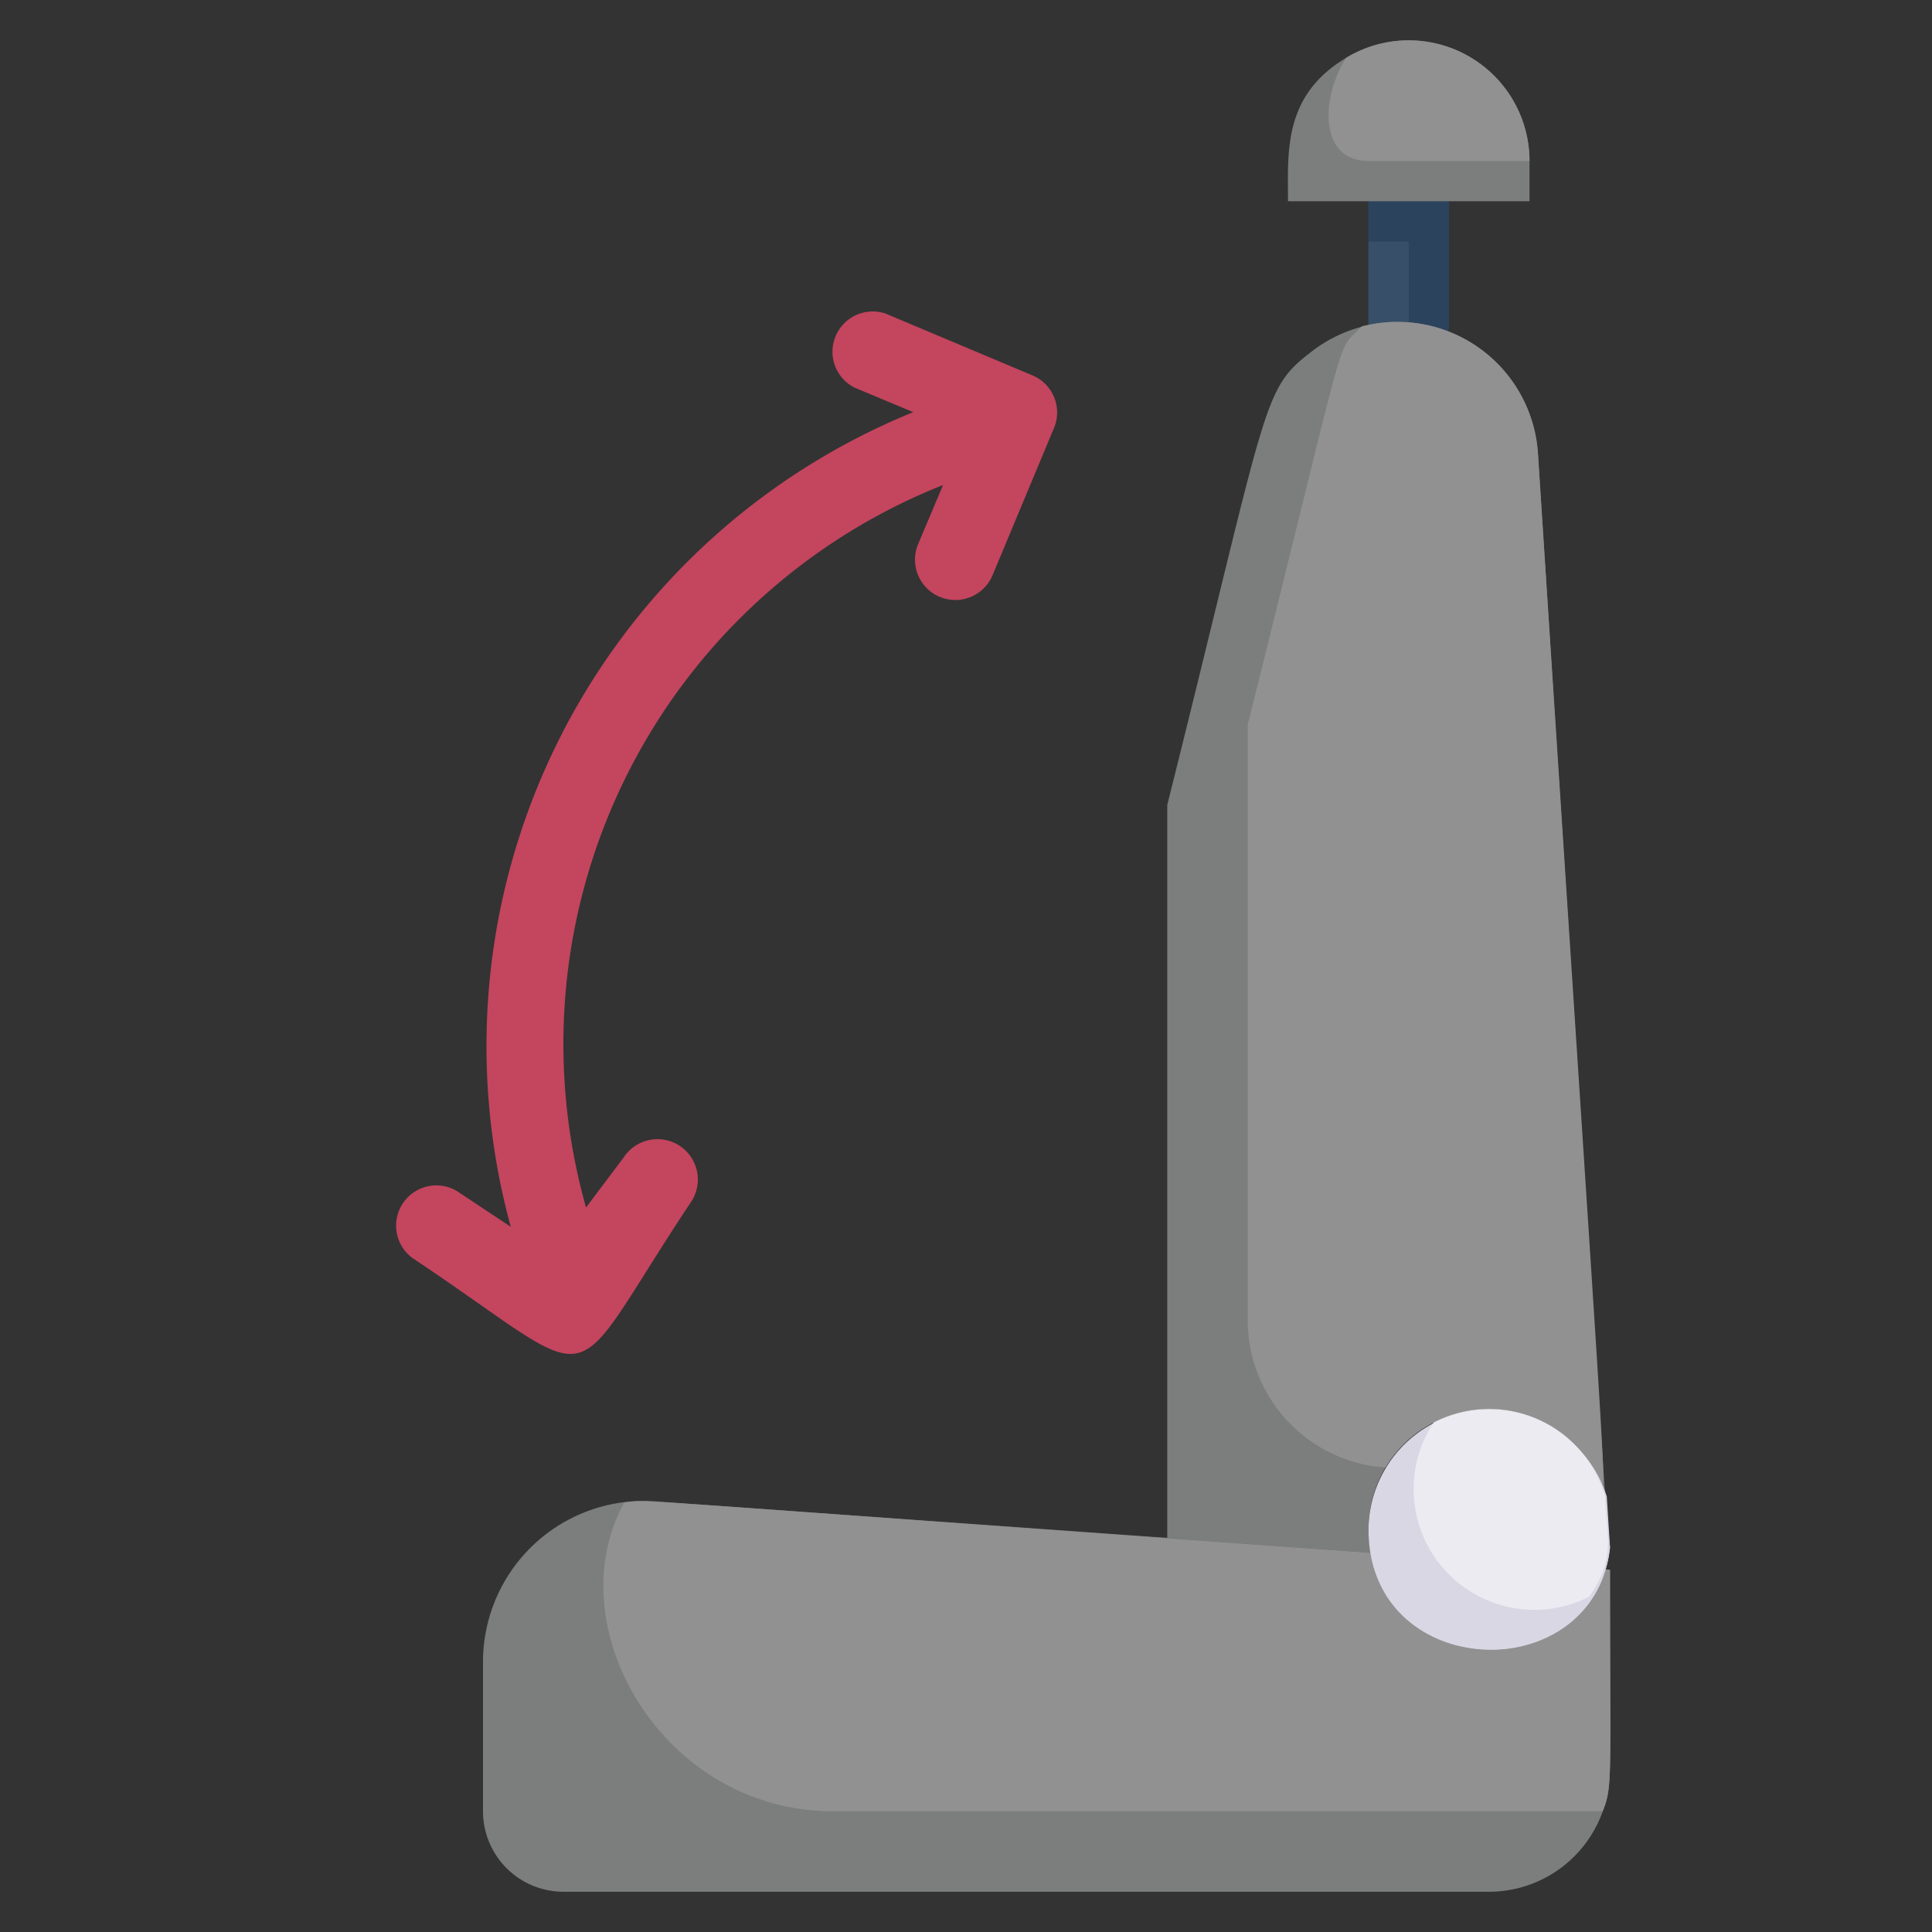 <svg xmlns="http://www.w3.org/2000/svg" viewBox="0 0 48 48"><rect x="0" y="0" width="48" height="48" fill="#333333" stroke="none"/><defs><style>.cls-1{fill:#7c7d7d;}.cls-2{fill:#919191;}.cls-3{fill:#374f68;}.cls-4{fill:#2c435e;}.cls-5{fill:#dad7e5;}.cls-6{fill:#edebf2;}.cls-7{fill:#c4455e;}</style></defs><title>Seat Adjustment</title><g id="Seats_Adjustment" data-name="Seats Adjustment"><path class="cls-1" d="M40,39c0,5.23.07,5.36-.18,6A3,3,0,0,1,37,47H14a2,2,0,0,1-2-2V41.3a4,4,0,0,1,4.28-4l17.78,1.27a3,3,0,0,0,5.77.41Z"/><path class="cls-2" d="M40,39c0,5.23.07,5.36-.18,6H20.7c-4.26,0-6.88-4.61-5.19-7.67.65-.08-.68-.12,18.55,1.25a3,3,0,0,0,5.77.41Z"/><path class="cls-3" d="M36,5V8a1,1,0,0,1-2,0V5Z"/><path class="cls-4" d="M36,5V8a1,1,0,0,1-2,0V5Z"/><path class="cls-3" d="M35,6V9a1,1,0,0,1-1-1V6Z"/><path class="cls-1" d="M38,4V5H32c0-1.21-.13-2.62,1.44-3.56A3,3,0,0,1,38,4Z"/><path class="cls-2" d="M38,4H34c-1.22,0-1.2-1.53-.56-2.56A3,3,0,0,1,38,4Z"/><path class="cls-1" d="M39.88,37.18a3,3,0,0,0-5.46-.72,3,3,0,0,0-.36,2.12L29,38.22V20C31.53,9.9,31.33,9.7,32.58,8.74a3.49,3.49,0,0,1,5.63,2.53C40.25,43,39.8,35.89,39.88,37.18Z"/><path class="cls-2" d="M39.75,36.84a3,3,0,0,0-5.33-.38A3.67,3.67,0,0,1,31,32.79V18c2.61-10.43,2.15-9.15,2.83-9.89a3.5,3.5,0,0,1,4.38,3.16C40,38.82,39.92,36.86,39.75,36.84Z"/><path class="cls-5" d="M40,38.45c-.34,3.23-5.27,3.48-5.9.13a3,3,0,0,1,5.82-1.4Z"/><path class="cls-5" d="M40,38.45C39.59,42,34,41.8,34,38a3,3,0,0,1,5.88-.82Z"/><path class="cls-6" d="M39.48,39.67a3,3,0,0,1-3.86-4.33,3,3,0,0,1,4.26,1.84C39.88,38,40.2,38.67,39.48,39.67Z"/><path class="cls-7" d="M25.66,9.33,22,7.79a1,1,0,0,0-.77,1.84l1.46.61a17,17,0,0,0-10,20.24l-1.34-.89a1,1,0,0,0-1.11,1.66c4.92,3.28,3.67,3.51,6.93-1.39a1,1,0,0,0-1.67-1.11L14.56,30a14.94,14.94,0,0,1,8.87-17.95l-.62,1.47a1,1,0,0,0,1.85.77l1.54-3.69A1,1,0,0,0,25.66,9.33Z"/></g></svg>